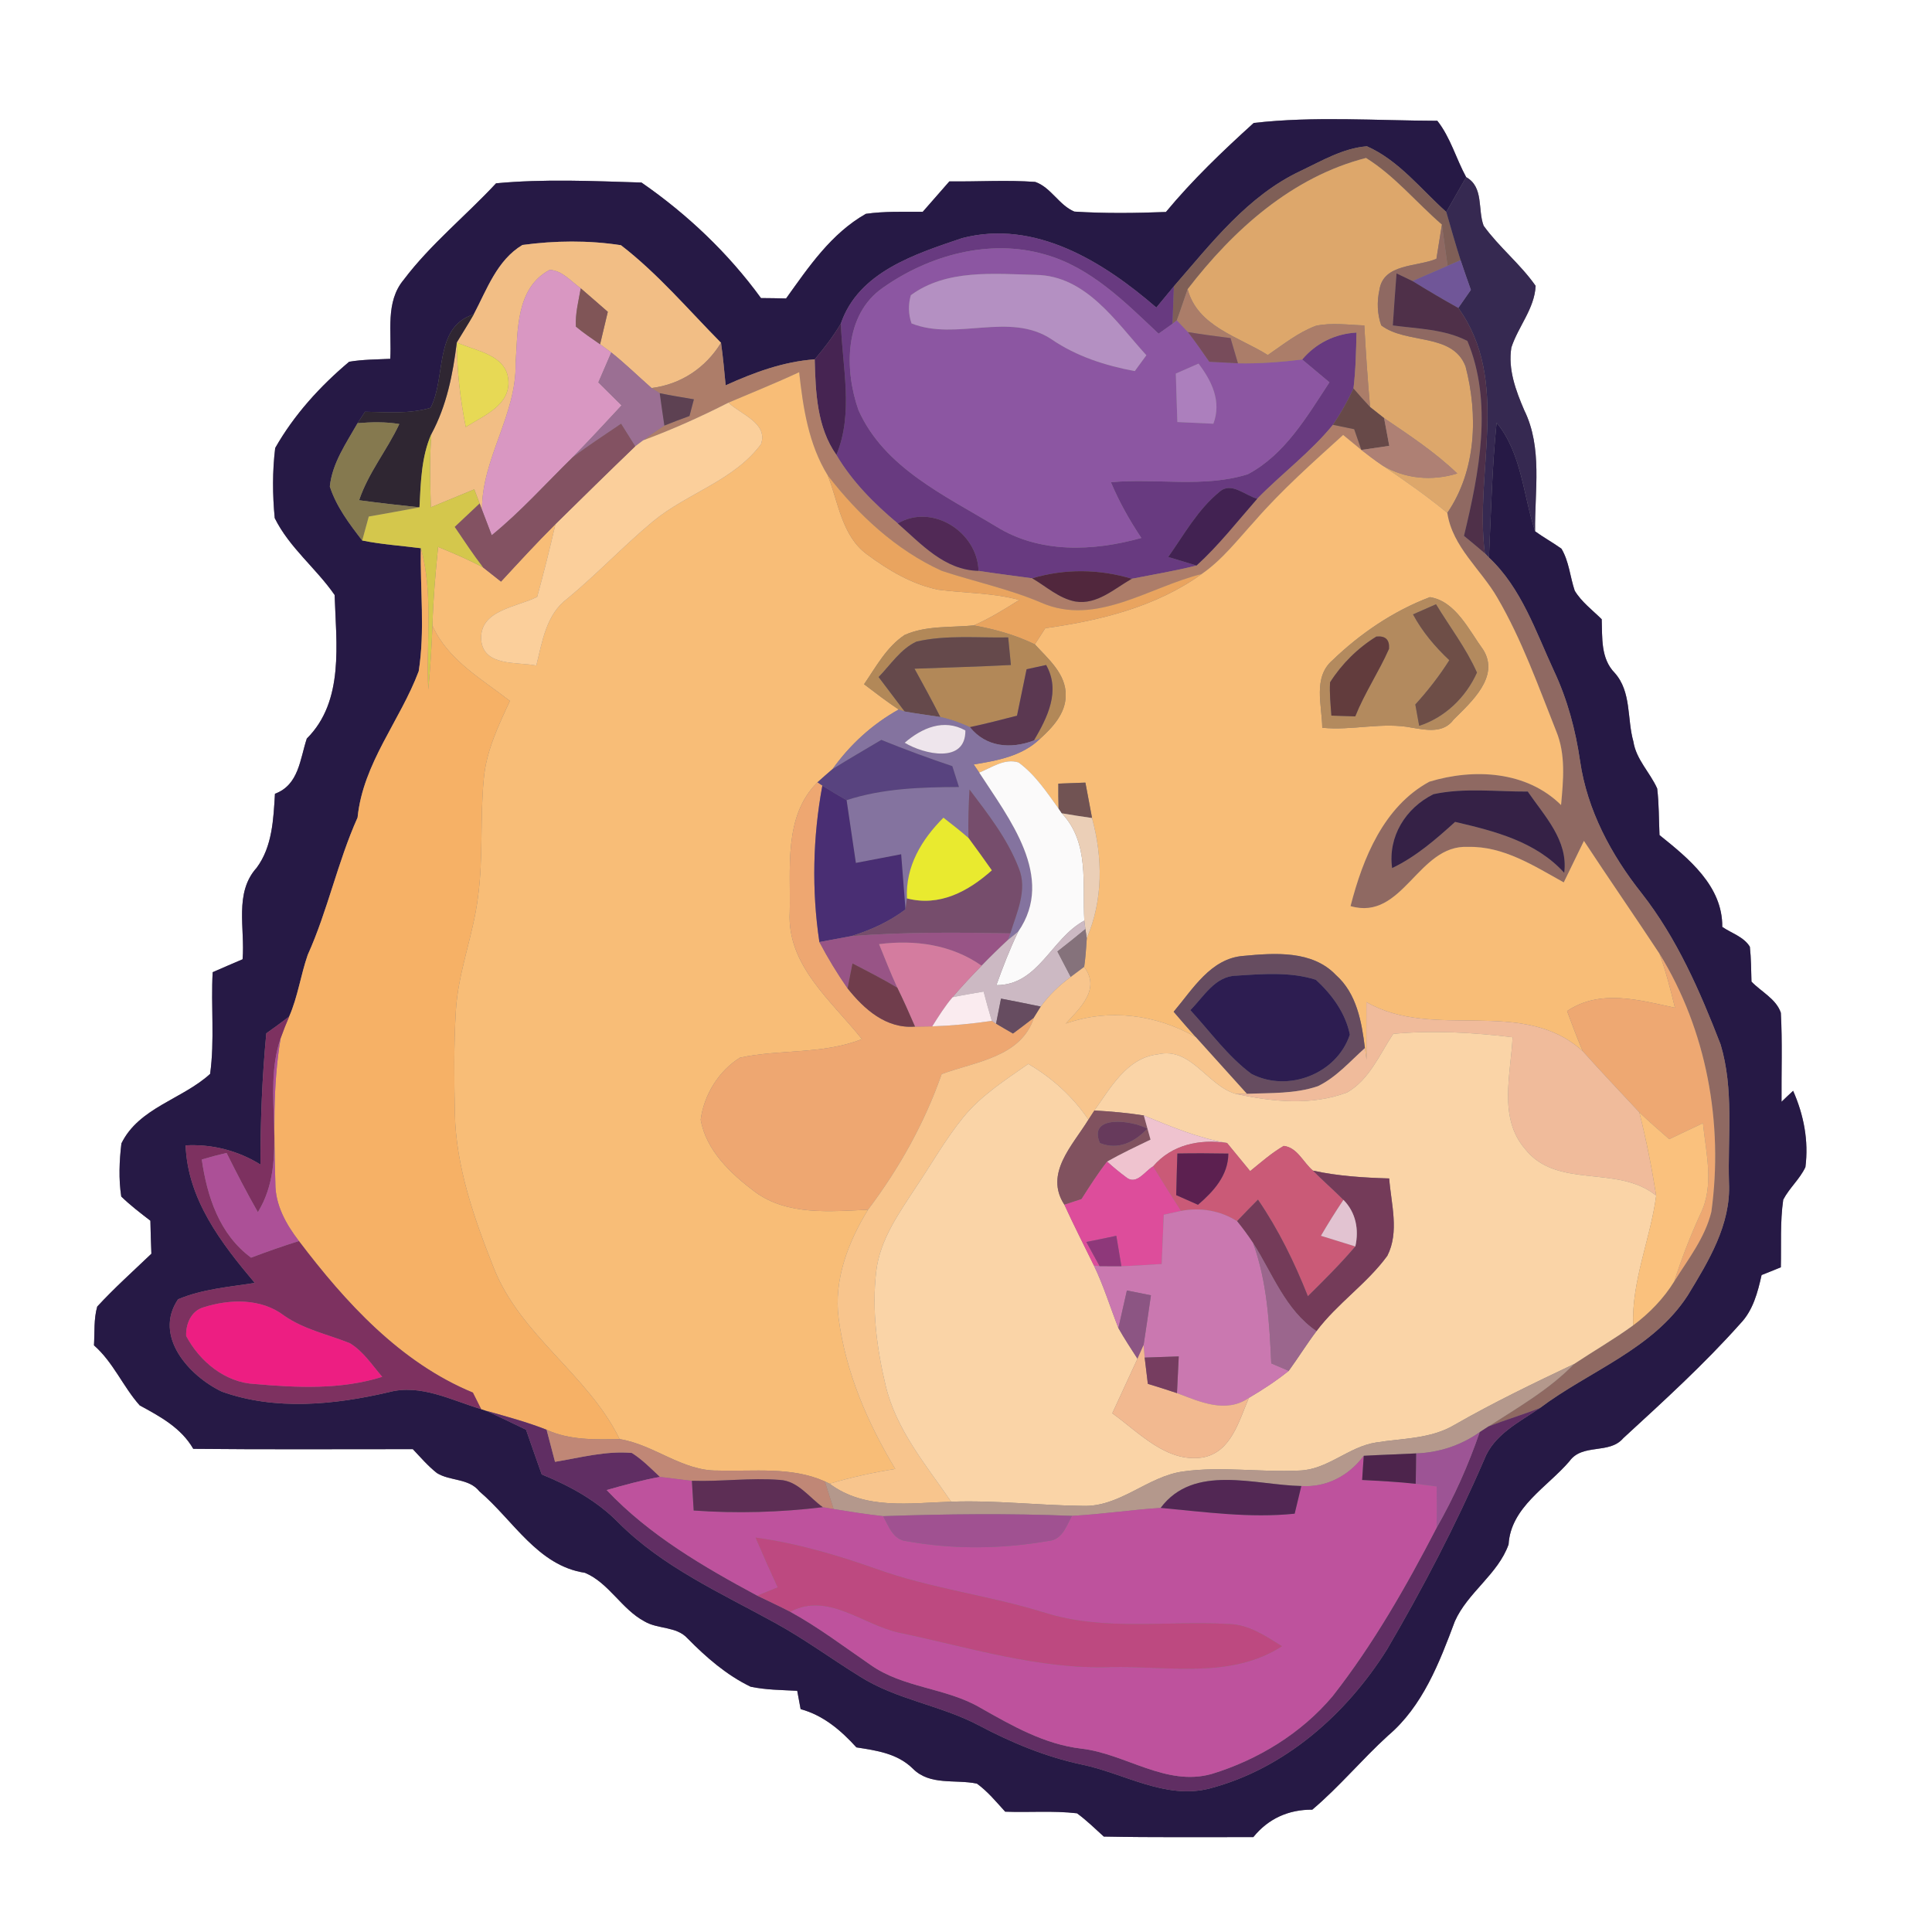 <?xml version="1.0" encoding="UTF-8" ?>
<!DOCTYPE svg PUBLIC "-//W3C//DTD SVG 1.1//EN" "http://www.w3.org/Graphics/SVG/1.1/DTD/svg11.dtd">
<svg width="250pt" height="250pt" viewBox="0 0 250 250" version="1.1" xmlns="http://www.w3.org/2000/svg">
<rect x="0" y="0" width="250" height="250" fill="#808080" stroke="none"/>
<g id="#ffffffff">
<path fill="#ffffff" opacity="1.00" d=" M 0.00 0.00 L 250.00 0.00 L 250.00 250.00 L 0.00 250.00 L 0.00 0.00 M 150.87 27.43 C 146.92 27.58 142.97 27.63 139.02 27.38 C 137.02 26.54 136.00 24.25 133.96 23.54 C 130.26 23.27 126.55 23.52 122.85 23.47 C 121.70 24.78 120.55 26.10 119.40 27.41 C 116.95 27.42 114.47 27.32 112.04 27.67 C 107.55 30.22 104.65 34.53 101.72 38.62 C 100.64 38.59 99.55 38.58 98.47 38.57 C 94.24 32.75 88.92 27.71 83.01 23.62 C 76.75 23.43 70.42 23.13 64.19 23.72 C 60.27 27.94 55.72 31.59 52.24 36.20 C 49.83 39.08 50.71 42.98 50.50 46.43 C 48.73 46.52 46.93 46.51 45.18 46.81 C 41.42 49.97 38.04 53.69 35.61 57.97 C 35.24 60.97 35.26 64.03 35.55 67.04 C 37.44 70.87 40.91 73.53 43.30 76.99 C 43.50 83.25 44.57 90.73 39.70 95.57 C 38.81 98.26 38.67 101.57 35.58 102.71 C 35.38 105.99 35.25 109.54 33.21 112.29 C 30.27 115.55 31.73 120.15 31.39 124.13 C 30.09 124.67 28.81 125.25 27.52 125.80 C 27.28 130.18 27.79 134.61 27.19 138.96 C 23.61 142.24 17.97 143.33 15.71 147.96 C 15.44 150.23 15.34 152.56 15.69 154.83 C 16.86 155.97 18.16 156.96 19.46 157.96 C 19.49 159.38 19.53 160.81 19.59 162.23 C 17.23 164.49 14.79 166.67 12.58 169.07 C 12.12 170.70 12.26 172.42 12.16 174.09 C 14.66 176.27 15.92 179.44 18.08 181.86 C 20.73 183.30 23.44 184.76 25.01 187.48 C 34.48 187.58 43.95 187.51 53.42 187.52 C 54.42 188.58 55.38 189.70 56.53 190.61 C 58.25 191.68 60.68 191.26 62.04 192.99 C 66.41 196.70 69.57 202.60 75.69 203.52 C 78.79 204.82 80.43 208.23 83.40 209.81 C 85.13 210.84 87.53 210.42 88.97 212.01 C 91.38 214.46 94.01 216.75 97.13 218.26 C 99.11 218.68 101.14 218.68 103.16 218.79 C 103.30 219.58 103.45 220.37 103.60 221.16 C 106.54 221.96 108.81 223.90 110.82 226.11 C 113.44 226.52 116.11 226.89 118.11 228.85 C 120.33 231.10 123.61 230.21 126.41 230.80 C 127.81 231.81 128.91 233.16 130.07 234.43 C 133.16 234.55 136.28 234.28 139.36 234.64 C 140.60 235.54 141.69 236.62 142.83 237.65 C 149.28 237.78 155.73 237.71 162.18 237.72 C 164.12 235.32 166.75 234.15 169.81 234.17 C 173.30 231.22 176.23 227.67 179.61 224.59 C 184.09 220.80 186.26 215.14 188.26 209.79 C 189.92 206.06 193.84 203.71 195.21 199.85 C 195.50 195.02 200.21 192.44 203.08 189.09 C 204.77 186.72 208.24 188.24 210.05 186.10 C 215.25 181.32 220.50 176.55 225.20 171.27 C 226.84 169.57 227.45 167.23 227.95 164.99 C 228.78 164.65 229.61 164.32 230.44 163.99 C 230.51 161.08 230.33 158.13 230.75 155.24 C 231.54 153.72 232.90 152.57 233.62 151.02 C 234.06 147.62 233.40 144.25 232.03 141.15 C 231.52 141.62 231.02 142.09 230.53 142.57 C 230.50 138.73 230.65 134.88 230.44 131.05 C 229.83 129.25 227.90 128.34 226.64 127.02 C 226.59 125.51 226.60 124.00 226.43 122.51 C 225.65 121.22 224.05 120.76 222.86 119.94 C 222.92 114.65 218.50 111.08 214.74 108.06 C 214.65 106.05 214.68 104.03 214.44 102.03 C 213.51 99.95 211.71 98.27 211.36 95.96 C 210.52 93.00 211.13 89.53 208.95 87.08 C 207.11 85.20 207.35 82.54 207.26 80.13 C 206.06 78.94 204.65 77.90 203.77 76.44 C 203.16 74.64 203.04 72.65 202.05 71.00 C 200.94 70.20 199.74 69.55 198.64 68.75 C 198.57 63.53 199.63 57.95 197.24 53.09 C 196.14 50.53 195.12 47.80 195.57 44.97 C 196.46 42.24 198.57 39.94 198.71 36.99 C 196.74 34.17 193.99 32.00 191.98 29.21 C 191.19 27.10 192.03 24.21 189.72 22.92 C 188.41 20.52 187.70 17.80 185.99 15.63 C 178.09 15.61 170.04 15.01 162.23 15.91 C 158.23 19.53 154.31 23.28 150.87 27.43 Z" />
</g>
<g id="#261945ff">
<path fill="#261945" opacity="1.00" d=" M 150.87 27.43 C 154.31 23.28 158.23 19.53 162.23 15.91 C 170.04 15.01 178.09 15.61 185.99 15.63 C 187.70 17.80 188.41 20.52 189.72 22.92 C 188.86 24.42 188.01 25.93 187.15 27.43 C 183.85 24.48 181.01 20.76 176.88 18.93 C 173.80 19.17 171.07 20.80 168.34 22.10 C 161.47 25.31 156.76 31.47 151.90 37.05 C 151.14 37.96 150.38 38.88 149.63 39.80 C 142.79 33.88 133.95 28.36 124.51 30.81 C 118.46 32.86 111.10 35.17 108.81 41.86 C 107.83 43.51 106.67 45.04 105.42 46.50 C 101.37 46.79 97.56 48.20 93.90 49.86 C 93.72 48.02 93.56 46.19 93.30 44.36 C 89.07 40.08 85.13 35.41 80.35 31.73 C 76.16 31.08 71.80 31.13 67.60 31.70 C 64.31 33.67 63.01 37.45 61.31 40.67 C 56.10 42.32 57.76 48.79 55.72 52.77 C 52.97 53.59 50.06 53.32 47.23 53.28 C 46.99 53.65 46.51 54.39 46.27 54.76 C 44.81 57.34 42.99 59.92 42.68 62.95 C 43.52 65.56 45.21 67.79 46.87 69.94 C 49.38 70.45 51.93 70.61 54.46 70.94 C 54.35 76.24 55.01 81.60 54.18 86.86 C 51.77 93.28 46.98 98.74 46.27 105.79 C 43.68 111.56 42.42 117.79 39.82 123.56 C 38.91 126.18 38.54 128.98 37.42 131.54 C 36.45 132.29 35.46 133.00 34.46 133.71 C 33.92 139.35 33.70 145.02 33.70 150.69 C 30.78 148.88 27.44 148.03 24.02 148.21 C 24.28 155.21 28.65 160.89 32.97 166.01 C 29.64 166.54 26.18 166.80 23.04 168.13 C 19.81 172.90 24.48 178.07 28.72 180.08 C 35.64 182.55 43.27 181.79 50.30 180.15 C 54.42 179.04 58.40 181.19 62.26 182.34 L 62.90 182.55 C 64.64 183.34 66.35 184.18 68.07 185.00 C 68.74 186.93 69.41 188.86 70.10 190.79 C 73.74 192.27 77.24 194.19 80.02 197.02 C 85.75 202.77 93.25 206.12 100.26 209.98 C 104.07 212.06 107.57 214.65 111.26 216.93 C 115.99 219.94 121.71 220.65 126.64 223.25 C 130.86 225.49 135.29 227.33 139.98 228.33 C 145.46 229.45 150.80 232.92 156.56 231.42 C 166.25 228.87 174.22 221.81 179.47 213.45 C 184.12 205.51 188.39 197.34 192.04 188.90 C 193.29 185.63 196.56 184.04 199.27 182.19 C 205.67 177.38 213.87 174.61 218.39 167.63 C 221.08 163.21 223.99 158.46 223.73 153.07 C 223.55 147.11 224.39 140.94 222.64 135.14 C 219.98 128.28 217.00 121.42 212.43 115.59 C 208.48 110.62 205.38 104.82 204.46 98.48 C 203.88 94.46 202.82 90.51 201.09 86.83 C 198.72 81.72 196.88 76.10 192.67 72.15 C 192.94 66.33 193.07 60.49 193.66 54.69 C 196.93 58.70 197.08 64.02 198.64 68.75 C 199.74 69.55 200.94 70.20 202.05 71.00 C 203.04 72.65 203.16 74.64 203.77 76.44 C 204.65 77.90 206.06 78.94 207.26 80.13 C 207.35 82.54 207.11 85.20 208.95 87.08 C 211.13 89.53 210.52 93.00 211.36 95.96 C 211.71 98.27 213.51 99.95 214.44 102.03 C 214.68 104.03 214.65 106.05 214.74 108.06 C 218.50 111.08 222.92 114.65 222.86 119.94 C 224.05 120.76 225.65 121.22 226.43 122.51 C 226.60 124.00 226.59 125.51 226.64 127.02 C 227.90 128.34 229.83 129.25 230.44 131.05 C 230.65 134.88 230.50 138.73 230.53 142.57 C 231.02 142.09 231.52 141.62 232.03 141.15 C 233.40 144.25 234.06 147.62 233.62 151.02 C 232.90 152.57 231.54 153.72 230.75 155.24 C 230.33 158.13 230.51 161.08 230.44 163.99 C 229.61 164.32 228.78 164.65 227.95 164.99 C 227.45 167.23 226.84 169.57 225.20 171.27 C 220.50 176.55 215.25 181.32 210.05 186.10 C 208.24 188.24 204.77 186.72 203.08 189.09 C 200.21 192.44 195.50 195.02 195.21 199.85 C 193.84 203.71 189.92 206.06 188.26 209.79 C 186.26 215.14 184.09 220.80 179.61 224.59 C 176.23 227.67 173.30 231.22 169.81 234.17 C 166.75 234.15 164.12 235.32 162.18 237.72 C 155.73 237.71 149.28 237.78 142.83 237.65 C 141.69 236.62 140.60 235.54 139.36 234.64 C 136.28 234.28 133.16 234.55 130.07 234.43 C 128.91 233.16 127.81 231.81 126.41 230.80 C 123.61 230.21 120.33 231.10 118.11 228.85 C 116.11 226.89 113.44 226.52 110.82 226.11 C 108.81 223.90 106.54 221.96 103.60 221.16 C 103.45 220.37 103.30 219.58 103.16 218.79 C 101.14 218.68 99.11 218.68 97.13 218.26 C 94.01 216.75 91.38 214.46 88.97 212.01 C 87.53 210.42 85.13 210.84 83.40 209.81 C 80.43 208.23 78.79 204.82 75.69 203.52 C 69.57 202.60 66.41 196.70 62.04 192.99 C 60.68 191.26 58.25 191.68 56.53 190.61 C 55.38 189.70 54.42 188.58 53.42 187.52 C 43.95 187.51 34.48 187.58 25.01 187.48 C 23.44 184.76 20.73 183.30 18.08 181.86 C 15.92 179.44 14.66 176.27 12.16 174.09 C 12.26 172.42 12.12 170.70 12.58 169.07 C 14.79 166.67 17.23 164.49 19.59 162.23 C 19.53 160.81 19.49 159.38 19.46 157.96 C 18.16 156.96 16.86 155.97 15.69 154.83 C 15.34 152.56 15.44 150.23 15.71 147.96 C 17.97 143.33 23.61 142.24 27.19 138.96 C 27.79 134.61 27.28 130.18 27.52 125.80 C 28.81 125.25 30.09 124.67 31.39 124.13 C 31.73 120.15 30.27 115.55 33.21 112.29 C 35.25 109.54 35.38 105.99 35.58 102.71 C 38.67 101.57 38.81 98.26 39.70 95.57 C 44.57 90.73 43.50 83.25 43.30 76.99 C 40.91 73.53 37.44 70.87 35.55 67.04 C 35.26 64.03 35.24 60.97 35.61 57.97 C 38.04 53.69 41.42 49.97 45.18 46.81 C 46.93 46.51 48.73 46.52 50.50 46.43 C 50.71 42.98 49.83 39.08 52.24 36.20 C 55.72 31.59 60.27 27.94 64.19 23.72 C 70.42 23.13 76.75 23.43 83.01 23.62 C 88.92 27.71 94.24 32.75 98.47 38.57 C 99.55 38.58 100.64 38.59 101.72 38.62 C 104.65 34.53 107.55 30.22 112.04 27.67 C 114.47 27.32 116.95 27.42 119.40 27.41 C 120.55 26.10 121.70 24.78 122.85 23.47 C 126.55 23.52 130.26 23.27 133.96 23.54 C 136.00 24.25 137.02 26.54 139.02 27.38 C 142.97 27.63 146.92 27.58 150.87 27.43 Z" />
</g>
<g id="#7f5f57ff">
<path fill="#7f5f57" opacity="1.00" d=" M 168.34 22.10 C 171.07 20.80 173.80 19.17 176.88 18.93 C 181.01 20.76 183.85 24.48 187.15 27.43 C 187.75 29.51 188.34 31.60 189.00 33.67 C 188.58 33.85 187.73 34.22 187.31 34.40 C 187.06 32.62 186.82 30.84 186.58 29.07 C 183.28 26.22 180.47 22.75 176.76 20.44 C 167.18 22.90 159.58 29.75 153.68 37.42 C 153.20 38.76 152.78 40.12 152.28 41.45 L 151.72 41.90 C 151.78 40.28 151.84 38.67 151.90 37.05 C 156.76 31.47 161.47 25.31 168.34 22.10 Z" />
</g>
<g id="#dda76bff">
<path fill="#dda76b" opacity="1.00" d=" M 153.68 37.42 C 159.58 29.75 167.18 22.90 176.76 20.44 C 180.47 22.75 183.28 26.22 186.58 29.07 C 186.34 30.54 186.11 32.02 185.87 33.49 C 183.38 34.55 179.01 34.08 178.50 37.50 C 178.16 39.01 178.21 40.63 178.73 42.10 C 181.96 44.58 187.95 43.01 189.64 47.41 C 191.28 53.68 191.04 60.87 187.28 66.37 C 184.60 64.15 181.74 62.17 178.87 60.22 C 181.83 61.98 185.30 62.28 188.57 61.27 C 185.70 58.51 182.38 56.33 179.10 54.10 C 178.65 53.75 177.74 53.03 177.29 52.67 C 176.97 49.16 176.74 45.63 176.54 42.11 C 174.45 42.04 172.33 41.72 170.27 42.16 C 167.97 43.02 166.05 44.58 164.05 45.94 C 160.29 43.57 154.96 42.26 153.68 37.42 Z" />
</g>
<g id="#362951ff">
<path fill="#362951" opacity="1.00" d=" M 189.72 22.92 C 192.03 24.21 191.19 27.10 191.98 29.21 C 193.99 32.00 196.74 34.17 198.71 36.99 C 198.57 39.94 196.46 42.24 195.57 44.97 C 195.12 47.80 196.14 50.53 197.24 53.09 C 199.63 57.95 198.57 63.53 198.64 68.75 C 197.08 64.02 196.93 58.70 193.66 54.69 C 193.07 60.49 192.94 66.33 192.67 72.15 L 192.14 71.60 C 190.76 61.06 195.50 49.27 188.70 39.85 C 189.11 39.26 189.92 38.09 190.33 37.51 C 189.88 36.23 189.42 34.95 189.00 33.67 C 188.34 31.60 187.75 29.51 187.15 27.43 C 188.01 25.93 188.86 24.42 189.72 22.92 Z" />
</g>
<g id="#8f6962ff">
<path fill="#8f6962" opacity="1.00" d=" M 186.58 29.07 C 186.82 30.84 187.06 32.62 187.31 34.40 C 185.80 35.06 184.29 35.71 182.78 36.37 C 182.26 36.12 181.23 35.62 180.71 35.38 C 180.54 37.62 180.38 39.86 180.23 42.11 C 183.47 42.55 186.91 42.58 189.88 44.12 C 193.21 52.09 191.40 61.20 189.44 69.34 C 190.34 70.08 191.25 70.83 192.14 71.60 L 192.67 72.15 C 196.88 76.10 198.72 81.72 201.09 86.83 C 202.82 90.51 203.88 94.46 204.46 98.48 C 205.38 104.82 208.48 110.62 212.43 115.59 C 217.00 121.42 219.98 128.28 222.64 135.14 C 224.39 140.94 223.55 147.11 223.73 153.07 C 223.99 158.46 221.08 163.21 218.39 167.63 C 213.87 174.61 205.67 177.38 199.27 182.19 C 197.08 183.06 194.81 183.73 192.61 184.58 C 196.45 182.10 200.46 179.81 203.67 176.51 C 206.21 174.82 208.86 173.30 211.33 171.50 C 213.42 169.94 215.27 168.04 216.64 165.82 C 218.44 162.94 220.64 160.16 221.45 156.80 C 223.03 145.34 220.83 133.27 214.73 123.40 C 211.51 118.51 208.17 113.70 204.96 108.81 C 204.10 110.60 203.22 112.39 202.35 114.18 C 198.50 112.05 194.55 109.47 189.97 109.59 C 183.48 109.24 181.57 119.23 174.76 117.25 C 176.35 111.06 179.05 104.36 184.96 101.15 C 190.69 99.41 197.52 99.74 202.00 104.17 C 202.29 100.97 202.63 97.63 201.36 94.58 C 199.04 88.75 196.93 82.78 193.76 77.35 C 191.63 73.66 187.95 70.79 187.28 66.37 C 191.04 60.87 191.28 53.68 189.64 47.41 C 187.95 43.01 181.96 44.58 178.73 42.10 C 178.21 40.63 178.16 39.01 178.50 37.50 C 179.01 34.08 183.38 34.55 185.87 33.49 C 186.11 32.02 186.34 30.54 186.58 29.07 M 185.49 102.77 C 181.89 104.56 179.58 108.25 180.14 112.33 C 183.21 110.86 185.79 108.62 188.29 106.35 C 193.42 107.55 198.73 108.88 202.41 112.94 C 202.94 108.75 199.87 105.61 197.69 102.43 C 193.63 102.45 189.49 101.91 185.49 102.77 Z" />
</g>
<g id="#683a80ff">
<path fill="#683a80" opacity="1.00" d=" M 124.51 30.81 C 133.95 28.36 142.79 33.88 149.63 39.80 C 150.38 38.88 151.14 37.96 151.90 37.05 C 151.84 38.67 151.78 40.28 151.72 41.90 C 151.27 42.22 150.37 42.86 149.92 43.18 C 145.57 39.08 141.14 34.59 135.22 32.93 C 128.03 30.84 120.18 33.03 114.21 37.26 C 109.23 40.74 109.26 47.85 111.08 53.05 C 114.39 60.52 122.28 64.12 128.89 68.12 C 134.54 71.65 141.50 71.34 147.69 69.61 C 146.16 67.33 144.82 64.93 143.75 62.40 C 149.63 61.85 155.74 63.16 161.46 61.37 C 166.28 58.82 169.13 53.88 172.03 49.47 C 170.85 48.48 169.67 47.50 168.50 46.52 C 170.29 44.40 172.76 43.19 175.53 43.03 C 175.48 45.45 175.43 47.87 175.14 50.27 C 174.38 51.91 173.49 53.48 172.48 54.97 C 169.58 58.52 165.88 61.27 162.69 64.53 C 161.11 64.13 159.31 62.26 157.78 63.66 C 154.99 65.94 153.22 69.17 151.17 72.07 C 152.39 72.44 153.61 72.81 154.83 73.18 C 152.06 73.88 149.25 74.34 146.46 74.89 C 142.22 73.62 137.80 73.57 133.56 74.83 C 131.24 74.51 128.92 74.23 126.62 73.87 C 126.49 68.85 120.65 65.10 116.17 67.73 C 113.12 65.18 110.27 62.32 108.23 58.87 C 110.48 53.42 108.99 47.51 108.81 41.86 C 111.10 35.17 118.46 32.86 124.51 30.81 Z" />
</g>
<g id="#f2be85ff">
<path fill="#f2be85" opacity="1.00" d=" M 61.31 40.67 C 63.01 37.45 64.31 33.67 67.60 31.70 C 71.80 31.13 76.16 31.08 80.35 31.73 C 85.13 35.41 89.07 40.08 93.30 44.36 C 91.30 47.61 88.11 49.74 84.31 50.21 C 82.57 48.68 80.91 47.05 79.10 45.61 C 78.73 45.35 78.01 44.82 77.65 44.55 C 77.98 43.15 78.32 41.75 78.65 40.35 C 77.49 39.34 76.33 38.32 75.15 37.31 C 73.90 36.42 72.76 35.00 71.13 34.92 C 66.74 37.25 67.01 42.79 66.72 47.04 C 66.84 53.69 62.35 59.31 62.37 65.96 L 62.06 65.14 C 61.89 64.68 61.54 63.77 61.37 63.32 C 59.50 64.10 57.62 64.87 55.75 65.64 C 55.66 62.48 55.57 59.32 55.82 56.16 C 57.81 52.48 58.60 48.42 59.11 44.31 C 59.12 47.99 59.56 51.65 60.27 55.26 C 62.56 53.79 66.11 52.44 65.77 49.11 C 65.47 45.86 61.53 45.42 59.11 44.31 C 59.84 43.09 60.61 41.90 61.31 40.67 Z" />
</g>
<g id="#8c56a2ff">
<path fill="#8c56a2" opacity="1.00" d=" M 114.21 37.26 C 120.18 33.03 128.03 30.84 135.22 32.93 C 141.14 34.59 145.57 39.08 149.92 43.18 C 150.37 42.86 151.27 42.22 151.72 41.90 L 152.28 41.45 C 152.64 41.83 153.36 42.59 153.72 42.97 C 154.68 44.22 155.58 45.51 156.48 46.81 C 157.71 46.88 158.95 46.95 160.19 47.01 C 162.96 47.07 165.74 46.85 168.50 46.52 C 169.67 47.50 170.85 48.48 172.03 49.47 C 169.13 53.88 166.28 58.82 161.46 61.37 C 155.74 63.16 149.63 61.85 143.75 62.40 C 144.82 64.93 146.16 67.33 147.69 69.61 C 141.50 71.34 134.54 71.65 128.89 68.12 C 122.28 64.12 114.39 60.52 111.08 53.05 C 109.26 47.85 109.23 40.74 114.21 37.26 M 117.86 38.20 C 117.51 39.43 117.54 40.64 117.95 41.85 C 123.76 44.17 130.65 40.28 136.09 43.92 C 139.31 46.12 143.04 47.31 146.84 48.02 C 147.22 47.51 147.97 46.48 148.34 45.97 C 144.40 41.65 140.55 35.67 134.05 35.57 C 128.63 35.44 122.48 34.80 117.86 38.20 M 152.15 48.34 C 152.22 50.43 152.27 52.52 152.35 54.61 C 153.90 54.68 155.45 54.76 157.01 54.83 C 158.09 51.96 156.82 49.33 155.09 47.05 C 154.11 47.49 153.13 47.92 152.15 48.34 Z" />
</g>
<g id="#705698ff">
<path fill="#705698" opacity="1.00" d=" M 189.00 33.67 C 189.42 34.95 189.88 36.23 190.33 37.51 C 189.92 38.09 189.11 39.26 188.70 39.85 C 186.70 38.74 184.73 37.57 182.78 36.37 C 184.29 35.71 185.80 35.06 187.31 34.40 C 187.73 34.22 188.58 33.85 189.00 33.67 Z" />
</g>
<g id="#d997c2ff">
<path fill="#d997c2" opacity="1.00" d=" M 66.72 47.04 C 67.01 42.79 66.74 37.25 71.13 34.92 C 72.76 35.00 73.90 36.42 75.15 37.31 C 74.86 38.95 74.43 40.59 74.52 42.26 C 75.51 43.09 76.59 43.81 77.65 44.55 C 78.01 44.82 78.73 45.35 79.10 45.61 C 78.54 46.90 77.99 48.19 77.43 49.48 C 78.43 50.47 79.43 51.47 80.43 52.46 C 78.32 54.72 76.24 57.00 74.07 59.20 C 70.62 62.58 67.39 66.20 63.63 69.26 C 63.31 68.44 62.69 66.79 62.37 65.96 C 62.35 59.31 66.84 53.69 66.72 47.04 Z" />
</g>
<g id="#4f3049ff">
<path fill="#4f3049" opacity="1.00" d=" M 180.71 35.38 C 181.23 35.62 182.26 36.12 182.78 36.37 C 184.73 37.57 186.70 38.74 188.70 39.85 C 195.50 49.27 190.76 61.06 192.14 71.60 C 191.25 70.83 190.34 70.08 189.44 69.34 C 191.40 61.20 193.21 52.09 189.88 44.12 C 186.91 42.58 183.47 42.55 180.23 42.11 C 180.38 39.86 180.54 37.62 180.71 35.38 Z" />
</g>
<g id="#b490c2ff">
<path fill="#b490c2" opacity="1.00" d=" M 117.86 38.20 C 122.48 34.80 128.63 35.44 134.05 35.57 C 140.55 35.67 144.40 41.65 148.34 45.97 C 147.97 46.48 147.22 47.51 146.84 48.02 C 143.04 47.31 139.31 46.12 136.09 43.92 C 130.65 40.28 123.76 44.17 117.95 41.85 C 117.54 40.64 117.51 39.43 117.86 38.20 Z" />
</g>
<g id="#ab7d69ff">
<path fill="#ab7d69" opacity="1.00" d=" M 152.28 41.45 C 152.78 40.12 153.20 38.76 153.68 37.42 C 154.96 42.26 160.29 43.57 164.05 45.94 C 166.05 44.58 167.97 43.02 170.27 42.16 C 172.33 41.72 174.45 42.04 176.54 42.11 C 176.74 45.63 176.97 49.16 177.29 52.67 C 176.55 51.89 175.84 51.08 175.14 50.27 C 175.43 47.87 175.48 45.45 175.53 43.03 C 172.76 43.19 170.29 44.40 168.50 46.52 C 165.74 46.85 162.96 47.07 160.19 47.01 C 159.86 45.92 159.54 44.83 159.23 43.75 C 157.39 43.51 155.55 43.28 153.72 42.97 C 153.36 42.59 152.64 41.83 152.28 41.45 Z" />
</g>
<g id="#805557ff">
<path fill="#805557" opacity="1.00" d=" M 75.15 37.31 C 76.33 38.32 77.49 39.34 78.65 40.35 C 78.32 41.75 77.98 43.15 77.65 44.55 C 76.59 43.81 75.51 43.09 74.52 42.26 C 74.43 40.59 74.86 38.95 75.15 37.31 Z" />
</g>
<g id="#2f2632ff">
<path fill="#2f2632" opacity="1.00" d=" M 55.72 52.77 C 57.76 48.79 56.10 42.32 61.31 40.67 C 60.61 41.90 59.84 43.09 59.11 44.31 C 58.60 48.42 57.81 52.48 55.82 56.16 C 54.51 59.15 54.45 62.45 54.28 65.65 C 51.67 65.38 49.07 65.08 46.47 64.73 C 47.66 61.17 50.09 58.24 51.67 54.87 C 49.88 54.57 48.07 54.61 46.27 54.76 C 46.51 54.39 46.99 53.65 47.23 53.28 C 50.06 53.32 52.97 53.59 55.72 52.77 Z" />
</g>
<g id="#462452ff">
<path fill="#462452" opacity="1.00" d=" M 105.42 46.50 C 106.67 45.04 107.83 43.51 108.81 41.86 C 108.99 47.51 110.48 53.42 108.23 58.87 C 105.69 55.26 105.54 50.75 105.42 46.50 Z" />
</g>
<g id="#784c5bff">
<path fill="#784c5b" opacity="1.00" d=" M 153.72 42.97 C 155.55 43.28 157.39 43.51 159.23 43.75 C 159.54 44.83 159.86 45.92 160.19 47.01 C 158.95 46.95 157.71 46.88 156.48 46.81 C 155.58 45.51 154.68 44.22 153.72 42.97 Z" />
</g>
<g id="#e7d955ff">
<path fill="#e7d955" opacity="1.00" d=" M 59.11 44.31 C 61.53 45.42 65.47 45.86 65.77 49.11 C 66.11 52.44 62.56 53.79 60.27 55.26 C 59.56 51.65 59.12 47.99 59.11 44.31 Z" />
</g>
<g id="#ad7d69ff">
<path fill="#ad7d69" opacity="1.00" d=" M 84.31 50.21 C 88.11 49.74 91.30 47.61 93.30 44.36 C 93.56 46.19 93.72 48.02 93.90 49.86 C 97.56 48.20 101.37 46.79 105.42 46.50 C 105.54 50.75 105.69 55.26 108.23 58.87 C 110.27 62.32 113.12 65.18 116.17 67.73 C 119.22 70.40 122.22 73.78 126.62 73.87 C 128.92 74.23 131.24 74.51 133.56 74.83 C 135.38 75.89 137.03 77.44 139.16 77.84 C 141.97 78.29 144.19 76.17 146.46 74.89 C 149.25 74.34 152.06 73.88 154.83 73.18 C 157.72 70.55 160.12 67.46 162.69 64.53 C 165.88 61.27 169.58 58.52 172.48 54.97 C 173.39 55.16 174.31 55.35 175.23 55.54 C 175.46 56.21 175.93 57.55 176.16 58.22 C 175.37 57.58 174.58 56.93 173.80 56.28 C 169.87 59.85 165.88 63.38 162.39 67.39 C 160.20 69.78 158.19 72.42 155.49 74.28 C 148.73 75.94 141.85 81.09 134.75 77.99 C 130.59 76.21 126.15 75.28 121.87 73.87 C 115.95 71.18 111.04 66.61 107.10 61.50 C 104.62 57.47 103.92 52.77 103.41 48.16 C 100.40 49.57 97.32 50.80 94.27 52.10 C 90.67 53.93 87.00 55.58 83.22 56.98 C 84.12 56.32 85.03 55.67 85.97 55.07 C 87.05 54.64 88.13 54.22 89.22 53.83 C 89.41 53.11 89.60 52.39 89.79 51.67 C 88.32 51.42 86.84 51.19 85.37 50.88 C 85.11 50.72 84.58 50.38 84.31 50.21 Z" />
</g>
<g id="#9b6f93ff">
<path fill="#9b6f93" opacity="1.00" d=" M 79.10 45.61 C 80.91 47.05 82.57 48.68 84.31 50.21 C 84.58 50.38 85.11 50.72 85.37 50.88 C 85.56 52.28 85.76 53.68 85.97 55.07 C 85.03 55.67 84.12 56.32 83.22 56.98 C 82.97 57.18 82.46 57.56 82.20 57.75 C 81.59 56.78 80.98 55.80 80.37 54.83 C 78.26 56.26 76.11 57.66 74.07 59.20 C 76.24 57.00 78.32 54.72 80.43 52.46 C 79.43 51.47 78.43 50.47 77.43 49.48 C 77.99 48.19 78.54 46.90 79.10 45.61 Z" />
</g>
<g id="#ac7fbdff">
<path fill="#ac7fbd" opacity="1.00" d=" M 152.15 48.34 C 153.13 47.92 154.11 47.49 155.09 47.05 C 156.82 49.33 158.09 51.96 157.01 54.83 C 155.45 54.76 153.90 54.68 152.35 54.61 C 152.27 52.52 152.22 50.43 152.15 48.34 Z" />
</g>
<g id="#f8bd77ff">
<path fill="#f8bd77" opacity="1.00" d=" M 94.27 52.10 C 97.32 50.80 100.40 49.57 103.41 48.16 C 103.92 52.77 104.62 57.47 107.10 61.50 C 108.50 65.01 108.92 69.33 112.18 71.73 C 114.94 73.78 118.01 75.62 121.42 76.31 C 124.91 76.76 128.47 76.71 131.89 77.63 C 129.99 78.84 128.07 80.02 126.00 80.93 C 123.02 81.22 119.84 80.92 117.05 82.17 C 114.72 83.72 113.36 86.28 111.81 88.54 C 113.28 89.66 114.75 90.79 116.29 91.81 C 112.88 93.71 109.99 96.35 107.73 99.52 C 107.07 100.08 106.42 100.66 105.77 101.24 C 101.37 105.61 102.33 112.36 102.19 118.01 C 101.81 124.95 107.63 129.54 111.53 134.46 C 106.48 136.47 100.96 135.74 95.76 136.86 C 93.01 138.55 91.08 141.70 90.67 144.89 C 91.36 148.88 94.61 151.92 97.72 154.25 C 101.94 157.32 107.41 156.75 112.32 156.54 C 109.76 160.71 107.87 165.61 108.52 170.58 C 109.42 177.54 112.25 184.11 115.85 190.08 C 112.98 190.54 110.14 191.16 107.35 191.99 L 106.73 191.69 C 102.38 189.75 97.53 190.43 92.91 190.29 C 88.28 190.37 84.64 186.93 80.18 186.22 C 76.08 177.86 67.40 172.86 63.92 164.14 C 61.38 157.71 58.99 151.02 58.86 144.03 C 58.77 139.67 58.72 135.30 58.98 130.94 C 59.24 125.84 61.25 121.06 61.86 116.01 C 62.55 110.94 62.10 105.79 62.61 100.71 C 62.93 97.15 64.50 93.89 65.98 90.70 C 62.31 87.84 57.93 85.40 55.96 80.95 C 56.05 77.55 56.35 74.16 56.69 70.77 C 58.66 71.58 60.62 72.41 62.50 73.42 C 63.28 74.04 64.05 74.65 64.83 75.26 C 67.15 72.75 69.46 70.23 71.88 67.82 C 71.15 70.97 70.37 74.11 69.51 77.23 C 66.89 78.59 62.00 78.90 62.27 82.83 C 62.59 86.28 66.93 85.62 69.40 86.12 C 70.17 83.03 70.67 79.49 73.43 77.45 C 77.25 74.29 80.67 70.66 84.48 67.48 C 88.90 63.82 94.97 62.21 98.47 57.48 C 99.43 54.74 95.84 53.63 94.27 52.10 Z" />
<path fill="#f8bd77" opacity="1.00" d=" M 162.39 67.39 C 165.88 63.38 169.87 59.85 173.80 56.28 C 174.58 56.93 175.37 57.58 176.16 58.22 C 177.04 58.91 177.94 59.59 178.87 60.22 C 181.74 62.17 184.60 64.15 187.28 66.37 C 187.95 70.79 191.63 73.66 193.76 77.35 C 196.93 82.78 199.04 88.75 201.36 94.58 C 202.63 97.63 202.29 100.97 202.00 104.17 C 197.52 99.74 190.69 99.41 184.96 101.15 C 179.05 104.36 176.35 111.06 174.76 117.25 C 181.57 119.23 183.48 109.24 189.97 109.59 C 194.55 109.47 198.50 112.05 202.35 114.18 C 203.22 112.39 204.10 110.60 204.96 108.81 C 208.17 113.70 211.51 118.51 214.73 123.40 C 215.56 125.68 216.17 128.04 216.74 130.40 C 212.13 129.41 207.04 127.95 202.78 130.83 C 203.43 132.57 204.07 134.33 204.82 136.04 C 197.00 128.90 185.54 134.71 176.81 129.67 C 176.81 132.15 176.80 134.64 176.83 137.12 C 176.78 136.75 176.67 136.00 176.62 135.62 C 176.20 132.23 175.56 128.55 172.86 126.16 C 169.81 122.96 164.96 123.31 160.93 123.69 C 156.66 124.00 154.36 127.99 151.87 130.92 C 152.82 132.02 153.76 133.12 154.73 134.20 C 149.61 131.27 143.51 130.47 137.91 132.45 C 139.78 130.41 142.45 127.99 140.29 125.12 C 140.47 123.89 140.55 122.64 140.63 121.40 C 142.76 116.44 142.70 110.99 141.31 105.85 C 141.02 104.32 140.73 102.80 140.45 101.27 C 139.28 101.31 138.11 101.35 136.95 101.40 C 136.94 102.47 136.95 103.54 136.98 104.62 C 135.44 102.49 133.95 100.23 131.80 98.66 C 129.98 98.09 128.32 99.33 126.71 99.97 C 126.47 99.62 126.23 99.27 126.00 98.92 C 129.06 98.42 132.30 97.84 134.61 95.57 C 136.21 94.13 137.90 92.30 137.90 90.00 C 137.97 87.21 135.63 85.26 133.91 83.38 C 134.36 82.69 134.80 81.99 135.26 81.29 C 142.37 80.30 149.56 78.54 155.49 74.28 C 158.19 72.42 160.20 69.78 162.39 67.39 M 172.42 85.44 C 169.86 87.65 171.07 91.27 171.10 94.17 C 174.99 94.57 178.88 93.39 182.75 94.17 C 184.62 94.48 186.81 94.90 188.10 93.11 C 190.37 90.84 194.10 87.57 191.93 84.08 C 190.09 81.56 188.36 77.79 185.03 77.27 C 180.34 79.04 176.03 81.96 172.42 85.44 Z" />
</g>
<g id="#674948ff">
<path fill="#674948" opacity="1.00" d=" M 175.14 50.27 C 175.84 51.08 176.55 51.89 177.29 52.67 C 177.74 53.03 178.65 53.75 179.10 54.10 C 179.32 55.30 179.55 56.49 179.77 57.69 C 178.57 57.87 177.36 58.04 176.16 58.22 C 175.93 57.55 175.46 56.21 175.23 55.54 C 174.31 55.35 173.39 55.16 172.48 54.97 C 173.49 53.48 174.38 51.91 175.14 50.27 Z" />
</g>
<g id="#5d4152ff">
<path fill="#5d4152" opacity="1.00" d=" M 85.37 50.88 C 86.84 51.19 88.32 51.42 89.79 51.67 C 89.60 52.39 89.41 53.11 89.22 53.83 C 88.13 54.22 87.05 54.64 85.97 55.07 C 85.76 53.68 85.56 52.28 85.37 50.88 Z" />
</g>
<g id="#fbcf9bff">
<path fill="#fbcf9b" opacity="1.00" d=" M 83.22 56.98 C 87.00 55.58 90.67 53.93 94.27 52.10 C 95.84 53.63 99.43 54.74 98.47 57.48 C 94.97 62.21 88.90 63.82 84.48 67.48 C 80.67 70.66 77.25 74.29 73.43 77.45 C 70.67 79.49 70.17 83.03 69.40 86.12 C 66.93 85.62 62.59 86.28 62.27 82.83 C 62.00 78.90 66.89 78.59 69.51 77.23 C 70.37 74.11 71.15 70.97 71.88 67.82 C 75.31 64.45 78.73 61.08 82.20 57.75 C 82.46 57.56 82.97 57.18 83.22 56.98 Z" />
</g>
<g id="#85794fff">
<path fill="#85794f" opacity="1.00" d=" M 46.27 54.76 C 48.07 54.61 49.88 54.57 51.67 54.87 C 50.09 58.24 47.66 61.17 46.47 64.73 C 49.07 65.08 51.67 65.38 54.28 65.65 C 52.09 66.06 49.91 66.46 47.72 66.84 C 47.44 67.88 47.16 68.91 46.87 69.94 C 45.21 67.79 43.52 65.56 42.68 62.95 C 42.99 59.92 44.81 57.34 46.27 54.76 Z" />
</g>
<g id="#ae8074ff">
<path fill="#ae8074" opacity="1.00" d=" M 179.10 54.10 C 182.38 56.33 185.70 58.51 188.57 61.27 C 185.30 62.28 181.83 61.98 178.87 60.22 C 177.94 59.59 177.04 58.91 176.16 58.22 C 177.36 58.04 178.57 57.87 179.77 57.69 C 179.55 56.49 179.32 55.30 179.10 54.10 Z" />
</g>
<g id="#835262ff">
<path fill="#835262" opacity="1.00" d=" M 74.07 59.20 C 76.11 57.66 78.26 56.26 80.37 54.83 C 80.98 55.80 81.59 56.78 82.20 57.75 C 78.73 61.08 75.31 64.45 71.88 67.82 C 69.46 70.23 67.15 72.75 64.83 75.26 C 64.05 74.65 63.28 74.04 62.50 73.42 C 61.20 71.73 60.03 69.94 58.83 68.18 C 59.91 67.17 60.98 66.15 62.06 65.14 L 62.37 65.96 C 62.69 66.79 63.31 68.44 63.63 69.26 C 67.39 66.20 70.62 62.58 74.07 59.20 Z" />
</g>
<g id="#d4c74cff">
<path fill="#d4c74c" opacity="1.00" d=" M 54.28 65.65 C 54.45 62.45 54.51 59.15 55.82 56.16 C 55.57 59.32 55.66 62.48 55.75 65.64 C 57.62 64.87 59.50 64.10 61.37 63.32 C 61.54 63.77 61.89 64.68 62.06 65.14 C 60.98 66.15 59.91 67.17 58.83 68.18 C 60.03 69.94 61.20 71.73 62.50 73.42 C 60.62 72.41 58.66 71.58 56.69 70.77 C 56.35 74.16 56.05 77.55 55.96 80.95 C 55.86 83.72 55.67 86.48 55.42 89.24 C 55.11 83.14 56.12 76.90 54.46 70.94 C 51.93 70.61 49.38 70.45 46.87 69.94 C 47.16 68.91 47.44 67.88 47.72 66.84 C 49.91 66.46 52.09 66.06 54.28 65.65 Z" />
</g>
<g id="#e9a45fff">
<path fill="#e9a45f" opacity="1.00" d=" M 107.10 61.50 C 111.04 66.61 115.95 71.18 121.87 73.87 C 126.15 75.28 130.59 76.21 134.75 77.99 C 141.85 81.09 148.73 75.94 155.49 74.28 C 149.56 78.54 142.37 80.30 135.26 81.29 C 134.80 81.99 134.36 82.69 133.91 83.38 C 131.42 82.17 128.73 81.41 126.00 80.93 C 128.07 80.02 129.99 78.84 131.89 77.63 C 128.47 76.71 124.91 76.76 121.42 76.31 C 118.01 75.62 114.94 73.78 112.18 71.73 C 108.92 69.33 108.50 65.01 107.10 61.50 Z" />
</g>
<g id="#422252ff">
<path fill="#422252" opacity="1.00" d=" M 157.78 63.66 C 159.31 62.26 161.11 64.13 162.69 64.53 C 160.12 67.46 157.72 70.55 154.83 73.18 C 153.61 72.81 152.39 72.44 151.17 72.07 C 153.22 69.17 154.99 65.94 157.78 63.66 Z" />
</g>
<g id="#512956ff">
<path fill="#512956" opacity="1.00" d=" M 116.17 67.73 C 120.65 65.10 126.49 68.85 126.62 73.87 C 122.22 73.78 119.22 70.40 116.17 67.73 Z" />
</g>
<g id="#f6b166ff">
<path fill="#f6b166" opacity="1.00" d=" M 54.46 70.94 C 56.12 76.90 55.11 83.14 55.42 89.24 C 55.67 86.48 55.86 83.72 55.96 80.95 C 57.93 85.40 62.31 87.84 65.98 90.70 C 64.50 93.89 62.93 97.15 62.61 100.71 C 62.10 105.79 62.55 110.94 61.86 116.01 C 61.25 121.06 59.24 125.84 58.98 130.94 C 58.72 135.30 58.77 139.67 58.86 144.03 C 58.99 151.02 61.38 157.71 63.92 164.14 C 67.40 172.86 76.08 177.86 80.18 186.22 C 76.99 186.28 73.70 186.37 70.73 185.01 C 68.18 184.00 65.53 183.30 62.90 182.55 L 62.26 182.34 C 61.90 181.62 61.55 180.91 61.19 180.20 C 51.82 176.34 44.69 168.53 38.68 160.59 C 37.01 158.42 35.61 155.91 35.63 153.10 C 35.47 146.86 35.27 140.54 36.31 134.36 C 36.65 133.41 37.02 132.47 37.42 131.54 C 38.54 128.98 38.91 126.18 39.82 123.56 C 42.42 117.79 43.68 111.56 46.27 105.79 C 46.98 98.74 51.77 93.28 54.18 86.86 C 55.01 81.60 54.35 76.24 54.46 70.94 Z" />
</g>
<g id="#51273dff">
<path fill="#51273d" opacity="1.00" d=" M 133.56 74.83 C 137.80 73.57 142.22 73.62 146.46 74.89 C 144.19 76.17 141.97 78.29 139.16 77.84 C 137.03 77.44 135.38 75.89 133.56 74.83 Z" />
</g>
<g id="#b38a5eff">
<path fill="#b38a5e" opacity="1.00" d=" M 172.42 85.44 C 176.03 81.96 180.34 79.04 185.03 77.27 C 188.36 77.79 190.09 81.56 191.93 84.08 C 194.10 87.57 190.37 90.84 188.10 93.11 C 186.81 94.90 184.62 94.48 182.75 94.17 C 178.88 93.39 174.99 94.57 171.10 94.17 C 171.07 91.27 169.86 87.65 172.42 85.44 M 182.84 79.50 C 184.04 81.74 185.69 83.69 187.54 85.43 C 186.25 87.47 184.76 89.38 183.14 91.16 C 183.26 91.85 183.51 93.23 183.64 93.92 C 186.99 92.84 189.69 90.22 191.12 87.03 C 189.72 83.88 187.60 81.13 185.82 78.19 C 184.83 78.63 183.84 79.07 182.84 79.50 M 172.11 88.29 C 172.02 89.73 172.18 91.16 172.28 92.60 C 173.31 92.63 174.34 92.66 175.37 92.70 C 176.58 89.67 178.42 86.94 179.74 83.96 C 179.83 82.78 179.28 82.25 178.10 82.37 C 175.71 83.84 173.62 85.91 172.11 88.29 Z" />
</g>
<g id="#6e4e47ff">
<path fill="#6e4e47" opacity="1.00" d=" M 182.84 79.50 C 183.84 79.07 184.83 78.63 185.82 78.19 C 187.60 81.13 189.72 83.88 191.12 87.03 C 189.69 90.22 186.99 92.84 183.64 93.92 C 183.51 93.23 183.26 91.85 183.14 91.16 C 184.76 89.38 186.25 87.47 187.54 85.43 C 185.69 83.69 184.04 81.74 182.84 79.50 Z" />
</g>
<g id="#b28858ff">
<path fill="#b28858" opacity="1.00" d=" M 117.05 82.17 C 119.84 80.92 123.02 81.22 126.00 80.93 C 128.73 81.41 131.42 82.17 133.91 83.38 C 135.63 85.26 137.97 87.21 137.90 90.00 C 137.90 92.30 136.21 94.13 134.61 95.57 L 133.79 95.82 C 135.54 92.83 137.27 89.43 135.37 86.05 C 134.73 86.19 133.47 86.47 132.84 86.60 C 132.43 88.60 132.01 90.60 131.60 92.61 C 129.57 93.13 127.55 93.66 125.50 94.09 C 124.27 93.53 123.00 93.06 121.68 92.78 C 120.61 90.67 119.48 88.60 118.34 86.53 C 122.49 86.37 126.65 86.27 130.81 86.05 C 130.69 84.86 130.57 83.67 130.46 82.48 C 126.51 82.56 122.47 82.13 118.59 83.02 C 116.53 83.98 115.24 86.02 113.69 87.61 C 114.81 89.09 115.94 90.58 117.06 92.07 L 116.29 91.81 C 114.75 90.79 113.28 89.66 111.81 88.54 C 113.36 86.28 114.72 83.72 117.05 82.17 Z" />
</g>
<g id="#65494bff">
<path fill="#65494b" opacity="1.00" d=" M 118.59 83.02 C 122.47 82.13 126.51 82.56 130.46 82.48 C 130.57 83.67 130.69 84.86 130.81 86.05 C 126.65 86.27 122.49 86.37 118.34 86.53 C 119.48 88.60 120.61 90.67 121.68 92.78 C 120.14 92.54 118.59 92.34 117.06 92.07 C 115.94 90.58 114.81 89.09 113.69 87.61 C 115.24 86.02 116.53 83.98 118.59 83.02 Z" />
</g>
<g id="#623c3dff">
<path fill="#623c3d" opacity="1.00" d=" M 172.11 88.29 C 173.62 85.91 175.71 83.84 178.10 82.37 C 179.28 82.25 179.83 82.78 179.74 83.96 C 178.42 86.94 176.58 89.67 175.37 92.70 C 174.34 92.66 173.31 92.63 172.28 92.60 C 172.18 91.16 172.02 89.73 172.11 88.29 Z" />
</g>
<g id="#5b3851ff">
<path fill="#5b3851" opacity="1.00" d=" M 132.84 86.60 C 133.47 86.47 134.73 86.19 135.37 86.05 C 137.27 89.43 135.54 92.83 133.79 95.82 C 130.81 96.94 127.61 96.71 125.50 94.09 C 127.55 93.66 129.57 93.13 131.60 92.61 C 132.01 90.60 132.43 88.60 132.84 86.60 Z" />
</g>
<g id="#84739fff">
<path fill="#84739f" opacity="1.00" d=" M 116.29 91.81 L 117.06 92.07 C 118.59 92.34 120.14 92.54 121.68 92.78 C 123.00 93.06 124.27 93.53 125.50 94.09 C 127.61 96.71 130.81 96.94 133.79 95.82 L 134.61 95.57 C 132.30 97.84 129.06 98.42 126.00 98.92 C 126.23 99.27 126.47 99.62 126.71 99.97 C 130.52 105.87 136.63 113.49 131.76 120.55 C 131.42 120.82 130.76 121.36 130.42 121.63 L 130.74 120.78 C 131.55 118.10 132.99 115.17 131.84 112.37 C 130.40 108.59 127.87 105.36 125.45 102.16 C 125.34 104.25 125.26 106.34 125.32 108.43 C 124.27 107.51 123.17 106.66 122.08 105.81 C 119.26 108.63 117.15 112.12 117.36 116.25 C 117.32 116.61 117.22 117.32 117.17 117.68 C 116.99 115.29 116.79 112.92 116.61 110.54 C 114.66 110.91 112.70 111.29 110.75 111.66 C 110.35 108.95 109.95 106.25 109.55 103.54 C 114.24 102.01 119.20 101.86 124.09 101.84 C 123.80 100.94 123.52 100.04 123.23 99.14 C 120.13 98.10 117.06 96.97 114.04 95.74 C 111.93 97.00 109.81 98.22 107.73 99.52 C 109.99 96.35 112.88 93.71 116.29 91.81 M 117.07 96.11 C 119.53 97.60 124.96 98.88 124.92 94.52 C 122.12 92.96 119.30 94.19 117.07 96.11 Z" />
</g>
<g id="#eee5ecff">
<path fill="#eee5ec" opacity="1.00" d=" M 117.07 96.11 C 119.30 94.19 122.12 92.96 124.92 94.52 C 124.96 98.88 119.53 97.60 117.07 96.11 Z" />
</g>
<g id="#58437fff">
<path fill="#58437f" opacity="1.00" d=" M 114.04 95.74 C 117.06 96.97 120.13 98.10 123.23 99.14 C 123.52 100.04 123.80 100.94 124.09 101.84 C 119.20 101.86 114.24 102.01 109.55 103.54 C 108.49 102.93 107.44 102.31 106.41 101.67 L 105.77 101.24 C 106.42 100.66 107.07 100.08 107.73 99.52 C 109.81 98.22 111.93 97.00 114.04 95.74 Z" />
</g>
<g id="#fbfafaff">
<path fill="#fbfafa" opacity="1.00" d=" M 126.71 99.97 C 128.32 99.33 129.98 98.09 131.80 98.66 C 133.95 100.23 135.44 102.49 136.98 104.62 L 137.40 105.24 C 141.00 109.07 140.04 114.37 140.31 119.13 C 136.03 121.42 134.38 127.50 128.93 127.48 C 129.77 125.13 130.67 122.80 131.76 120.55 C 136.63 113.49 130.52 105.87 126.71 99.97 Z" />
</g>
<g id="#715353ff">
<path fill="#715353" opacity="1.00" d=" M 136.95 101.40 C 138.11 101.35 139.28 101.31 140.45 101.27 C 140.73 102.80 141.02 104.32 141.31 105.85 C 140.01 105.67 138.70 105.46 137.40 105.24 L 136.98 104.62 C 136.95 103.54 136.94 102.47 136.95 101.40 Z" />
</g>
<g id="#eea771ff">
<path fill="#eea771" opacity="1.00" d=" M 102.19 118.01 C 102.33 112.36 101.37 105.61 105.77 101.24 L 106.41 101.67 C 105.18 108.32 105.02 115.20 106.03 121.90 C 107.12 123.97 108.33 125.97 109.67 127.89 C 111.83 130.60 114.66 133.14 118.40 132.84 C 118.96 132.83 120.07 132.82 120.63 132.81 C 123.21 132.72 125.78 132.48 128.34 132.10 L 128.89 132.46 C 129.62 132.89 130.34 133.32 131.08 133.74 C 131.99 133.06 132.90 132.38 133.80 131.67 C 132.12 136.82 126.22 137.37 121.85 138.99 C 119.63 145.33 116.35 151.19 112.32 156.54 C 107.41 156.75 101.94 157.32 97.72 154.25 C 94.61 151.92 91.36 148.88 90.67 144.89 C 91.08 141.70 93.01 138.55 95.76 136.86 C 100.96 135.74 106.48 136.47 111.53 134.46 C 107.63 129.54 101.81 124.95 102.19 118.01 Z" />
</g>
<g id="#492e73ff">
<path fill="#492e73" opacity="1.00" d=" M 106.41 101.67 C 107.44 102.31 108.49 102.93 109.55 103.54 C 109.95 106.25 110.35 108.95 110.75 111.66 C 112.70 111.29 114.66 110.91 116.61 110.54 C 116.79 112.92 116.99 115.29 117.17 117.68 C 115.08 119.26 112.67 120.36 110.17 121.13 C 108.79 121.38 107.41 121.64 106.03 121.90 C 105.02 115.20 105.18 108.32 106.41 101.67 Z" />
</g>
<g id="#352146ff">
<path fill="#352146" opacity="1.00" d=" M 185.49 102.77 C 189.49 101.91 193.63 102.45 197.69 102.43 C 199.87 105.61 202.94 108.75 202.41 112.94 C 198.73 108.88 193.42 107.55 188.29 106.35 C 185.79 108.62 183.21 110.86 180.14 112.33 C 179.58 108.25 181.89 104.56 185.49 102.77 Z" />
</g>
<g id="#764d6cff">
<path fill="#764d6c" opacity="1.00" d=" M 125.32 108.43 C 125.26 106.34 125.34 104.25 125.45 102.16 C 127.87 105.36 130.40 108.59 131.84 112.37 C 132.99 115.17 131.55 118.10 130.74 120.78 C 123.89 120.65 117.01 120.59 110.17 121.13 C 112.67 120.36 115.08 119.26 117.17 117.68 C 117.22 117.32 117.32 116.61 117.36 116.25 C 121.58 117.35 125.30 115.34 128.34 112.62 C 127.35 111.21 126.34 109.81 125.32 108.43 Z" />
</g>
<g id="#e9ea2fff">
<path fill="#e9ea2f" opacity="1.00" d=" M 117.36 116.25 C 117.15 112.12 119.26 108.63 122.08 105.81 C 123.17 106.66 124.27 107.51 125.32 108.43 C 126.34 109.81 127.35 111.21 128.34 112.62 C 125.30 115.34 121.58 117.35 117.36 116.25 Z" />
</g>
<g id="#ebcfb7ff">
<path fill="#ebcfb7" opacity="1.00" d=" M 137.40 105.24 C 138.70 105.46 140.01 105.67 141.31 105.85 C 142.70 110.99 142.76 116.44 140.63 121.40 L 140.45 120.22 L 140.31 119.13 C 140.04 114.37 141.00 109.07 137.40 105.24 Z" />
</g>
<g id="#985486ff">
<path fill="#985486" opacity="1.00" d=" M 110.17 121.13 C 117.01 120.59 123.89 120.65 130.74 120.78 L 130.42 121.63 C 129.26 122.71 128.12 123.82 127.02 124.96 C 123.12 122.22 118.39 121.58 113.75 122.17 C 114.51 124.06 115.26 125.95 116.11 127.81 C 114.22 126.68 112.26 125.68 110.31 124.67 C 110.15 125.47 109.83 127.08 109.67 127.89 C 108.33 125.97 107.12 123.97 106.03 121.90 C 107.41 121.64 108.79 121.38 110.17 121.13 Z" />
</g>
<g id="#ccb9c3ff">
<path fill="#ccb9c3" opacity="1.00" d=" M 128.93 127.48 C 134.38 127.50 136.03 121.42 140.31 119.13 L 140.45 120.22 C 139.26 121.21 138.04 122.17 136.83 123.12 C 137.40 124.22 137.97 125.32 138.55 126.42 C 137.09 127.50 135.74 128.76 134.68 130.25 C 132.97 129.89 131.25 129.55 129.53 129.22 C 129.37 130.03 129.05 131.65 128.89 132.46 L 128.34 132.10 C 127.96 130.84 127.61 129.58 127.28 128.31 C 125.94 128.54 124.59 128.76 123.26 129.04 C 124.46 127.63 125.73 126.29 127.02 124.96 C 128.12 123.82 129.26 122.71 130.42 121.63 C 130.76 121.36 131.42 120.82 131.76 120.55 C 130.67 122.80 129.77 125.13 128.93 127.48 Z" />
</g>
<g id="#85727bff">
<path fill="#85727b" opacity="1.00" d=" M 136.83 123.12 C 138.04 122.17 139.26 121.21 140.45 120.22 L 140.63 121.40 C 140.55 122.64 140.47 123.89 140.29 125.12 C 139.86 125.45 138.99 126.09 138.55 126.42 C 137.97 125.32 137.40 124.22 136.83 123.12 Z" />
</g>
<g id="#d47c9fff">
<path fill="#d47c9f" opacity="1.00" d=" M 113.75 122.17 C 118.39 121.58 123.12 122.22 127.02 124.96 C 125.73 126.29 124.46 127.63 123.26 129.04 C 122.26 130.21 121.45 131.52 120.63 132.81 C 120.07 132.82 118.96 132.83 118.40 132.84 C 117.67 131.15 116.92 129.46 116.11 127.81 C 115.26 125.95 114.51 124.06 113.75 122.17 Z" />
</g>
<g id="#664c60ff">
<path fill="#664c60" opacity="1.00" d=" M 151.87 130.92 C 154.36 127.99 156.66 124.00 160.93 123.69 C 164.96 123.31 169.81 122.96 172.86 126.16 C 175.56 128.55 176.20 132.23 176.62 135.62 C 174.68 137.35 172.92 139.40 170.54 140.55 C 167.59 141.56 164.42 141.41 161.35 141.54 C 159.13 139.10 156.95 136.64 154.73 134.20 C 153.76 133.12 152.82 132.02 151.87 130.92 M 154.03 130.71 C 156.60 133.50 158.85 136.66 161.92 138.95 C 166.63 141.41 172.98 138.99 174.67 133.88 C 174.12 131.10 172.33 128.65 170.26 126.78 C 166.97 125.73 163.40 126.03 160.00 126.25 C 157.23 126.29 155.77 128.97 154.03 130.71 Z" />
<path fill="#664c60" opacity="1.00" d=" M 129.53 129.22 C 131.25 129.55 132.97 129.89 134.68 130.25 C 134.46 130.61 134.02 131.32 133.80 131.67 C 132.90 132.38 131.99 133.06 131.08 133.74 C 130.34 133.32 129.62 132.89 128.89 132.46 C 129.05 131.65 129.37 130.03 129.53 129.22 Z" />
</g>
<g id="#eea872ff">
<path fill="#eea872" opacity="1.00" d=" M 214.73 123.40 C 220.83 133.27 223.03 145.34 221.45 156.80 C 220.64 160.16 218.44 162.94 216.64 165.82 C 217.59 162.86 218.72 159.96 220.01 157.13 C 221.87 153.44 220.75 149.24 220.36 145.34 C 218.91 146.03 217.45 146.72 216.00 147.41 C 214.69 146.27 213.38 145.13 212.13 143.94 C 209.68 141.31 207.21 138.71 204.82 136.04 C 204.07 134.33 203.43 132.57 202.78 130.83 C 207.04 127.95 212.13 129.41 216.74 130.40 C 216.17 128.04 215.56 125.68 214.73 123.40 Z" />
</g>
<g id="#703d4cff">
<path fill="#703d4c" opacity="1.00" d=" M 110.31 124.67 C 112.26 125.68 114.22 126.68 116.11 127.81 C 116.92 129.46 117.67 131.15 118.40 132.84 C 114.66 133.14 111.83 130.60 109.67 127.89 C 109.83 127.08 110.15 125.47 110.31 124.67 Z" />
</g>
<g id="#f8c58dff">
<path fill="#f8c58d" opacity="1.00" d=" M 138.55 126.42 C 138.99 126.09 139.86 125.45 140.29 125.12 C 142.45 127.99 139.78 130.41 137.91 132.45 C 143.51 130.47 149.61 131.27 154.73 134.20 C 156.95 136.64 159.13 139.10 161.35 141.54 C 160.96 141.53 160.20 141.52 159.82 141.52 C 156.18 140.39 154.10 135.43 149.82 136.43 C 145.81 136.89 143.73 140.74 141.61 143.70 C 141.42 144.00 141.03 144.59 140.84 144.88 C 138.83 141.90 136.15 139.48 133.06 137.67 C 130.08 139.76 126.95 141.75 124.63 144.60 C 122.34 147.42 120.55 150.60 118.53 153.61 C 116.33 156.98 113.85 160.42 113.38 164.53 C 112.81 169.47 113.45 174.50 114.61 179.32 C 115.97 185.02 119.84 189.59 123.08 194.32 C 117.76 194.48 111.95 195.43 107.35 191.99 C 110.14 191.16 112.98 190.54 115.85 190.08 C 112.25 184.11 109.42 177.54 108.52 170.58 C 107.87 165.61 109.76 160.71 112.32 156.54 C 116.35 151.19 119.63 145.33 121.85 138.99 C 126.22 137.37 132.12 136.82 133.80 131.67 C 134.02 131.32 134.46 130.61 134.68 130.25 C 135.74 128.76 137.09 127.50 138.55 126.42 Z" />
</g>
<g id="#2d1d51ff">
<path fill="#2d1d51" opacity="1.00" d=" M 154.03 130.71 C 155.77 128.97 157.23 126.29 160.00 126.25 C 163.40 126.03 166.97 125.73 170.26 126.78 C 172.33 128.65 174.12 131.10 174.67 133.88 C 172.98 138.99 166.63 141.41 161.92 138.95 C 158.85 136.66 156.60 133.50 154.03 130.71 Z" />
</g>
<g id="#faebefff">
<path fill="#faebef" opacity="1.00" d=" M 123.26 129.04 C 124.59 128.76 125.94 128.54 127.28 128.31 C 127.61 129.58 127.96 130.84 128.34 132.10 C 125.78 132.48 123.21 132.72 120.63 132.81 C 121.45 131.52 122.26 130.21 123.26 129.04 Z" />
</g>
<g id="#f0bb9bff">
<path fill="#f0bb9b" opacity="1.00" d=" M 176.81 129.67 C 185.54 134.71 197.00 128.90 204.82 136.04 C 207.21 138.71 209.68 141.31 212.13 143.94 C 213.02 147.49 213.74 151.10 214.31 154.72 C 209.34 150.65 201.45 153.95 197.33 148.66 C 193.86 144.64 195.50 139.00 195.73 134.22 C 190.61 133.60 185.43 133.30 180.28 133.78 C 178.53 136.43 177.20 139.69 174.34 141.35 C 169.71 143.12 164.55 142.57 159.82 141.52 C 160.20 141.52 160.96 141.53 161.35 141.54 C 164.42 141.41 167.59 141.56 170.54 140.55 C 172.92 139.40 174.68 137.35 176.62 135.62 C 176.67 136.00 176.78 136.75 176.83 137.12 C 176.80 134.64 176.81 132.15 176.81 129.67 Z" />
</g>
<g id="#7d3160ff">
<path fill="#7d3160" opacity="1.00" d=" M 34.46 133.71 C 35.46 133.00 36.45 132.29 37.42 131.54 C 37.02 132.47 36.65 133.41 36.31 134.36 C 33.78 141.67 37.58 149.97 33.37 156.86 C 31.94 154.35 30.61 151.78 29.32 149.19 C 28.24 149.44 27.17 149.72 26.11 150.04 C 26.81 154.87 28.40 159.72 32.49 162.74 C 34.53 161.97 36.59 161.24 38.68 160.59 C 44.69 168.53 51.82 176.34 61.19 180.20 C 61.55 180.91 61.90 181.62 62.26 182.34 C 58.40 181.19 54.42 179.04 50.30 180.15 C 43.27 181.79 35.64 182.55 28.72 180.08 C 24.48 178.07 19.81 172.90 23.04 168.13 C 26.18 166.80 29.64 166.54 32.97 166.01 C 28.65 160.89 24.28 155.21 24.02 148.21 C 27.44 148.03 30.78 148.88 33.70 150.69 C 33.70 145.02 33.92 139.35 34.46 133.71 M 26.30 169.18 C 24.72 169.65 24.03 171.35 24.09 172.87 C 25.83 176.16 29.13 178.90 32.97 179.09 C 38.46 179.57 44.13 179.84 49.46 178.16 C 48.14 176.64 47.01 174.85 45.25 173.80 C 42.41 172.67 39.34 172.03 36.79 170.26 C 33.81 167.97 29.72 168.08 26.30 169.18 Z" />
</g>
<g id="#fad4a7ff">
<path fill="#fad4a7" opacity="1.00" d=" M 180.28 133.78 C 185.43 133.30 190.61 133.60 195.73 134.22 C 195.50 139.00 193.86 144.64 197.33 148.66 C 201.45 153.95 209.34 150.65 214.31 154.72 C 213.56 160.36 211.12 165.72 211.33 171.50 C 208.86 173.30 206.21 174.82 203.67 176.51 C 198.46 178.98 193.27 181.48 188.26 184.35 C 185.18 186.21 181.49 186.10 178.05 186.66 C 174.50 187.20 171.77 190.20 168.11 190.29 C 163.10 190.54 158.07 189.71 153.08 190.41 C 148.47 191.05 144.92 195.03 140.12 194.86 C 134.44 194.80 128.77 194.11 123.08 194.32 C 119.84 189.59 115.97 185.02 114.61 179.32 C 113.45 174.50 112.81 169.47 113.38 164.53 C 113.85 160.42 116.33 156.98 118.53 153.61 C 120.55 150.60 122.34 147.42 124.63 144.60 C 126.95 141.75 130.08 139.76 133.06 137.67 C 136.15 139.48 138.83 141.90 140.84 144.88 C 138.81 148.20 135.09 151.85 137.73 155.89 C 138.94 158.54 140.27 161.14 141.55 163.76 C 142.81 166.37 143.66 169.16 144.72 171.85 C 145.49 173.21 146.34 174.51 147.19 175.82 C 146.10 178.17 145.01 180.52 143.93 182.88 C 147.39 185.35 150.92 189.29 155.58 188.60 C 159.33 187.95 160.31 183.85 161.61 180.88 C 163.40 179.83 165.14 178.69 166.76 177.39 C 167.99 175.70 169.09 173.92 170.35 172.25 C 173.04 168.66 176.88 166.12 179.52 162.50 C 181.10 159.40 180.01 155.78 179.76 152.49 C 176.46 152.39 173.14 152.19 169.90 151.48 C 168.65 150.45 167.88 148.47 166.11 148.28 C 164.54 149.19 163.18 150.40 161.77 151.54 C 160.78 150.32 159.77 149.11 158.78 147.90 C 155.02 147.26 151.51 145.78 148.01 144.34 C 145.89 144.00 143.75 143.82 141.61 143.70 C 143.73 140.74 145.81 136.89 149.82 136.43 C 154.10 135.43 156.18 140.39 159.82 141.52 C 164.55 142.57 169.71 143.12 174.34 141.35 C 177.20 139.69 178.53 136.43 180.28 133.78 Z" />
</g>
<g id="#ac5097ff">
<path fill="#ac5097" opacity="1.00" d=" M 33.37 156.86 C 37.58 149.97 33.78 141.67 36.31 134.36 C 35.27 140.54 35.47 146.86 35.63 153.10 C 35.61 155.91 37.01 158.42 38.68 160.59 C 36.59 161.24 34.53 161.97 32.49 162.74 C 28.40 159.72 26.81 154.87 26.11 150.04 C 27.17 149.72 28.24 149.44 29.32 149.19 C 30.61 151.78 31.94 154.35 33.37 156.86 Z" />
</g>
<g id="#81525fff">
<path fill="#81525f" opacity="1.00" d=" M 141.61 143.70 C 143.75 143.82 145.89 144.00 148.01 144.34 C 148.30 145.38 148.59 146.43 148.88 147.47 C 146.99 148.38 145.09 149.27 143.26 150.31 C 142.05 151.85 141.00 153.51 139.95 155.16 C 139.39 155.35 138.28 155.71 137.73 155.89 C 135.09 151.85 138.81 148.20 140.84 144.88 C 141.03 144.59 141.42 144.00 141.61 143.70 M 142.33 147.91 C 144.68 148.88 146.85 147.77 148.46 146.05 C 146.49 144.95 140.72 144.21 142.33 147.91 Z" />
</g>
<g id="#efc3cfff">
<path fill="#efc3cf" opacity="1.00" d=" M 148.01 144.34 C 151.51 145.78 155.02 147.26 158.78 147.90 C 155.22 147.37 151.63 148.11 149.21 150.93 C 148.13 151.55 147.05 153.44 145.70 152.32 C 144.85 151.69 144.04 151.02 143.26 150.31 C 145.09 149.27 146.99 148.38 148.88 147.47 C 148.59 146.43 148.30 145.38 148.01 144.34 Z" />
</g>
<g id="#fac17dff">
<path fill="#fac17d" opacity="1.00" d=" M 212.13 143.94 C 213.38 145.13 214.69 146.27 216.00 147.41 C 217.45 146.72 218.91 146.03 220.36 145.34 C 220.75 149.24 221.87 153.44 220.01 157.13 C 218.72 159.96 217.59 162.86 216.64 165.82 C 215.27 168.04 213.42 169.94 211.33 171.50 C 211.12 165.72 213.56 160.36 214.31 154.72 C 213.74 151.10 213.02 147.49 212.13 143.94 Z" />
</g>
<g id="#673a5cff">
<path fill="#673a5c" opacity="1.00" d=" M 142.33 147.91 C 140.72 144.21 146.49 144.95 148.46 146.05 C 146.85 147.77 144.68 148.88 142.33 147.91 Z" />
</g>
<g id="#ca5a77ff">
<path fill="#ca5a77" opacity="1.00" d=" M 149.21 150.93 C 151.63 148.11 155.22 147.37 158.78 147.90 C 159.77 149.11 160.78 150.32 161.77 151.54 C 163.18 150.40 164.54 149.19 166.11 148.28 C 167.88 148.47 168.65 150.45 169.90 151.48 C 171.18 152.78 172.56 153.97 173.84 155.26 C 172.82 156.78 171.85 158.33 170.93 159.91 C 172.41 160.37 173.89 160.83 175.38 161.29 C 173.46 163.55 171.35 165.64 169.24 167.73 C 167.51 163.36 165.44 159.12 162.78 155.23 C 161.87 156.15 160.96 157.08 160.07 158.02 C 157.91 156.64 155.32 156.21 152.82 156.69 C 151.60 154.78 150.39 152.86 149.21 150.93 M 152.35 149.26 C 152.29 151.06 152.24 152.85 152.20 154.65 C 153.14 155.06 154.08 155.48 155.02 155.90 C 157.04 154.16 158.93 152.11 158.95 149.27 C 156.74 149.23 154.54 149.22 152.35 149.26 Z" />
</g>
<g id="#5c2050ff">
<path fill="#5c2050" opacity="1.00" d=" M 152.35 149.26 C 154.54 149.22 156.74 149.23 158.95 149.27 C 158.93 152.11 157.04 154.16 155.02 155.90 C 154.08 155.48 153.14 155.06 152.20 154.65 C 152.24 152.85 152.29 151.06 152.35 149.26 Z" />
</g>
<g id="#dd4d9bff">
<path fill="#dd4d9b" opacity="1.00" d=" M 139.95 155.16 C 141.00 153.51 142.05 151.85 143.26 150.31 C 144.04 151.02 144.85 151.69 145.70 152.32 C 147.05 153.44 148.13 151.55 149.21 150.93 C 150.39 152.86 151.60 154.78 152.82 156.69 C 152.26 156.81 151.15 157.05 150.59 157.18 C 150.51 159.30 150.41 161.43 150.32 163.56 C 148.58 163.67 146.84 163.79 145.11 163.85 C 144.89 162.54 144.67 161.22 144.45 159.91 C 143.16 160.19 141.87 160.45 140.57 160.71 C 141.14 161.75 141.71 162.80 142.29 163.84 L 141.55 163.76 C 140.27 161.14 138.94 158.54 137.73 155.89 C 138.28 155.71 139.39 155.35 139.95 155.16 Z" />
</g>
<g id="#743b59ff">
<path fill="#743b59" opacity="1.00" d=" M 169.90 151.48 C 173.14 152.19 176.46 152.39 179.76 152.49 C 180.01 155.78 181.10 159.40 179.52 162.50 C 176.88 166.12 173.04 168.66 170.35 172.25 C 166.32 169.51 164.67 164.80 162.15 160.85 C 161.50 159.87 160.81 158.93 160.07 158.02 C 160.96 157.08 161.87 156.15 162.78 155.23 C 165.44 159.12 167.51 163.36 169.24 167.73 C 171.35 165.64 173.46 163.55 175.38 161.29 C 175.87 159.10 175.45 156.89 173.84 155.26 C 172.56 153.97 171.18 152.78 169.90 151.48 Z" />
</g>
<g id="#ca78b0ff">
<path fill="#ca78b0" opacity="1.00" d=" M 152.82 156.69 C 155.32 156.21 157.91 156.64 160.07 158.02 C 160.81 158.93 161.50 159.87 162.15 160.85 C 163.96 165.84 164.26 171.18 164.50 176.42 C 165.07 176.67 166.20 177.15 166.76 177.39 C 165.14 178.69 163.40 179.83 161.61 180.88 C 158.62 182.95 155.28 181.39 152.30 180.27 C 152.38 178.68 152.46 177.10 152.53 175.52 C 151.06 175.57 149.59 175.62 148.12 175.67 C 148.09 175.27 148.01 174.45 147.98 174.05 C 148.31 171.90 148.62 169.76 148.93 167.61 C 148.15 167.45 146.60 167.14 145.82 166.99 C 145.45 168.61 145.08 170.23 144.72 171.85 C 143.66 169.16 142.81 166.37 141.55 163.76 L 142.29 163.84 C 142.99 163.84 144.40 163.85 145.11 163.85 C 146.84 163.79 148.58 163.67 150.32 163.56 C 150.41 161.43 150.51 159.30 150.59 157.18 C 151.15 157.05 152.26 156.81 152.82 156.69 Z" />
</g>
<g id="#e2c3d1ff">
<path fill="#e2c3d1" opacity="1.00" d=" M 170.93 159.91 C 171.85 158.33 172.82 156.78 173.84 155.26 C 175.45 156.89 175.87 159.10 175.38 161.29 C 173.89 160.83 172.41 160.37 170.93 159.91 Z" />
</g>
<g id="#8e387aff">
<path fill="#8e387a" opacity="1.00" d=" M 140.57 160.71 C 141.87 160.45 143.16 160.19 144.45 159.91 C 144.67 161.22 144.89 162.54 145.11 163.85 C 144.40 163.85 142.99 163.84 142.29 163.84 C 141.71 162.80 141.14 161.75 140.57 160.71 Z" />
</g>
<g id="#9b668dff">
<path fill="#9b668d" opacity="1.00" d=" M 162.15 160.85 C 164.67 164.80 166.32 169.51 170.35 172.25 C 169.09 173.92 167.99 175.70 166.76 177.39 C 166.20 177.15 165.07 176.67 164.50 176.42 C 164.26 171.18 163.96 165.84 162.15 160.85 Z" />
</g>
<g id="#8c5583ff">
<path fill="#8c5583" opacity="1.00" d=" M 145.82 166.99 C 146.60 167.14 148.15 167.45 148.93 167.61 C 148.62 169.76 148.31 171.90 147.98 174.05 C 147.78 174.49 147.39 175.38 147.19 175.82 C 146.34 174.51 145.49 173.21 144.72 171.85 C 145.08 170.23 145.45 168.61 145.82 166.99 Z" />
</g>
<g id="#ed1e82ff">
<path fill="#ed1e82" opacity="1.00" d=" M 26.30 169.18 C 29.72 168.08 33.81 167.97 36.79 170.26 C 39.34 172.03 42.41 172.67 45.25 173.80 C 47.01 174.85 48.14 176.64 49.46 178.16 C 44.13 179.84 38.46 179.57 32.97 179.09 C 29.13 178.90 25.83 176.16 24.09 172.87 C 24.03 171.35 24.72 169.65 26.30 169.18 Z" />
</g>
<g id="#f2b990ff">
<path fill="#f2b990" opacity="1.00" d=" M 147.19 175.82 C 147.39 175.38 147.78 174.49 147.98 174.05 C 148.01 174.45 148.09 175.27 148.12 175.67 C 148.25 176.80 148.39 177.93 148.53 179.07 C 149.79 179.45 151.05 179.85 152.30 180.27 C 155.28 181.39 158.62 182.95 161.61 180.88 C 160.31 183.85 159.33 187.95 155.58 188.60 C 150.92 189.29 147.39 185.35 143.93 182.88 C 145.01 180.52 146.10 178.17 147.19 175.82 Z" />
</g>
<g id="#763d60ff">
<path fill="#763d60" opacity="1.00" d=" M 148.12 175.67 C 149.59 175.62 151.06 175.57 152.53 175.52 C 152.46 177.10 152.38 178.68 152.30 180.27 C 151.05 179.85 149.79 179.45 148.53 179.07 C 148.39 177.93 148.25 176.80 148.12 175.67 Z" />
</g>
<g id="#b4988cff">
<path fill="#b4988c" opacity="1.00" d=" M 188.26 184.35 C 193.27 181.48 198.46 178.98 203.67 176.51 C 200.46 179.81 196.45 182.10 192.61 184.58 C 192.32 184.76 191.75 185.13 191.47 185.32 C 189.06 187.03 186.20 187.97 183.25 188.07 C 180.99 188.19 178.73 188.25 176.47 188.38 C 174.54 190.96 171.66 192.50 168.39 192.29 C 162.37 192.17 154.49 189.37 150.19 195.12 C 146.36 195.37 142.55 195.95 138.71 196.15 C 130.57 195.82 122.42 195.91 114.28 196.19 C 112.13 195.96 110.00 195.61 107.87 195.27 C 107.49 194.07 107.11 192.88 106.73 191.69 L 107.35 191.99 C 111.95 195.43 117.76 194.48 123.08 194.32 C 128.77 194.11 134.44 194.80 140.12 194.86 C 144.92 195.03 148.47 191.05 153.08 190.41 C 158.07 189.71 163.10 190.54 168.11 190.29 C 171.77 190.20 174.50 187.20 178.05 186.66 C 181.49 186.10 185.18 186.21 188.26 184.35 Z" />
</g>
<g id="#602e63ff">
<path fill="#602e63" opacity="1.00" d=" M 62.90 182.55 C 65.53 183.30 68.18 184.00 70.73 185.01 C 71.09 186.39 71.45 187.78 71.82 189.16 C 75.10 188.62 78.41 187.71 81.76 188.01 C 83.11 188.86 84.24 190.02 85.40 191.11 C 83.06 191.53 80.78 192.17 78.50 192.81 C 84.00 198.64 91.01 202.72 98.00 206.48 C 99.42 207.18 100.86 207.83 102.26 208.56 C 105.89 210.55 109.19 213.06 112.60 215.40 C 116.85 218.44 122.41 218.37 126.87 220.99 C 130.97 223.31 135.14 225.71 139.92 226.27 C 145.65 226.93 150.87 231.21 156.79 229.55 C 162.78 227.72 168.40 224.29 172.45 219.47 C 177.71 212.75 181.96 205.28 185.88 197.72 C 188.14 193.77 189.99 189.62 191.47 185.32 C 191.75 185.13 192.32 184.76 192.61 184.58 C 194.81 183.73 197.08 183.06 199.27 182.19 C 196.56 184.04 193.29 185.63 192.04 188.90 C 188.39 197.34 184.12 205.51 179.47 213.45 C 174.22 221.81 166.25 228.87 156.56 231.42 C 150.80 232.92 145.46 229.45 139.98 228.33 C 135.29 227.33 130.86 225.49 126.64 223.25 C 121.71 220.65 115.99 219.94 111.26 216.93 C 107.57 214.65 104.07 212.06 100.26 209.98 C 93.25 206.12 85.75 202.77 80.02 197.02 C 77.24 194.19 73.74 192.27 70.10 190.79 C 69.41 188.86 68.74 186.93 68.07 185.00 C 66.35 184.18 64.64 183.34 62.90 182.55 Z" />
</g>
<g id="#c08776ff">
<path fill="#c08776" opacity="1.00" d=" M 70.73 185.01 C 73.70 186.37 76.99 186.28 80.18 186.22 C 84.64 186.93 88.28 190.37 92.91 190.29 C 97.53 190.43 102.38 189.75 106.73 191.69 C 107.11 192.88 107.49 194.07 107.87 195.27 C 107.52 195.21 106.82 195.09 106.47 195.03 C 104.70 193.76 103.25 191.62 100.90 191.50 C 97.11 191.20 93.32 191.74 89.53 191.61 C 88.15 191.47 86.78 191.26 85.40 191.11 C 84.24 190.02 83.11 188.86 81.76 188.01 C 78.41 187.71 75.10 188.62 71.82 189.16 C 71.45 187.78 71.09 186.39 70.73 185.01 Z" />
</g>
<g id="#9d5495ff">
<path fill="#9d5495" opacity="1.00" d=" M 183.25 188.07 C 186.20 187.97 189.06 187.03 191.47 185.32 C 189.99 189.62 188.14 193.77 185.88 197.72 C 185.94 195.93 185.91 194.14 185.90 192.35 C 185.23 192.26 183.87 192.09 183.19 192.00 C 183.22 190.69 183.24 189.38 183.25 188.07 Z" />
</g>
<g id="#be529dff">
<path fill="#be529d" opacity="1.00" d=" M 168.39 192.29 C 171.66 192.50 174.54 190.96 176.47 188.38 C 176.39 189.42 176.33 190.47 176.26 191.51 C 178.57 191.63 180.89 191.75 183.19 192.00 C 183.87 192.09 185.23 192.26 185.90 192.35 C 185.91 194.14 185.94 195.93 185.88 197.72 C 181.96 205.28 177.71 212.75 172.45 219.47 C 168.40 224.29 162.78 227.72 156.79 229.55 C 150.87 231.21 145.65 226.93 139.92 226.27 C 135.14 225.71 130.97 223.31 126.87 220.99 C 122.41 218.37 116.85 218.44 112.60 215.40 C 109.19 213.06 105.89 210.55 102.26 208.56 C 107.16 205.96 111.66 210.28 116.36 211.27 C 125.39 213.16 134.37 216.03 143.70 215.72 C 151.12 215.55 159.26 217.31 165.89 213.02 C 163.77 211.71 161.60 210.20 159.02 210.15 C 151.08 209.67 142.92 211.12 135.18 208.68 C 127.97 206.43 120.40 205.56 113.29 202.98 C 108.24 201.20 103.08 199.69 97.77 198.96 C 98.69 201.12 99.65 203.27 100.63 205.40 C 99.75 205.76 98.88 206.12 98.00 206.48 C 91.01 202.72 84.00 198.64 78.50 192.81 C 80.78 192.17 83.06 191.53 85.40 191.11 C 86.78 191.26 88.15 191.47 89.53 191.61 C 89.61 192.89 89.68 194.18 89.76 195.46 C 95.33 195.86 100.92 195.70 106.47 195.03 C 106.82 195.09 107.52 195.21 107.87 195.27 C 110.00 195.61 112.13 195.96 114.28 196.19 C 115.00 197.50 115.58 199.29 117.35 199.43 C 123.36 200.52 129.63 200.45 135.65 199.40 C 137.43 199.29 137.99 197.47 138.71 196.15 C 142.55 195.95 146.36 195.37 150.19 195.12 C 155.95 195.65 161.73 196.47 167.53 195.87 C 167.81 194.67 168.10 193.48 168.39 192.29 Z" />
</g>
<g id="#4d244cff">
<path fill="#4d244c" opacity="1.00" d=" M 176.47 188.38 C 178.73 188.25 180.99 188.19 183.25 188.07 C 183.24 189.38 183.22 190.69 183.19 192.00 C 180.89 191.75 178.57 191.63 176.26 191.51 C 176.33 190.47 176.39 189.42 176.47 188.38 Z" />
</g>
<g id="#5d2e55ff">
<path fill="#5d2e55" opacity="1.00" d=" M 89.53 191.61 C 93.32 191.74 97.11 191.20 100.90 191.50 C 103.25 191.62 104.70 193.76 106.47 195.03 C 100.92 195.70 95.33 195.86 89.76 195.46 C 89.68 194.18 89.61 192.89 89.53 191.61 Z" />
</g>
<g id="#522754ff">
<path fill="#522754" opacity="1.00" d=" M 150.19 195.12 C 154.49 189.37 162.37 192.17 168.39 192.29 C 168.10 193.48 167.81 194.67 167.53 195.87 C 161.73 196.47 155.95 195.65 150.19 195.12 Z" />
</g>
<g id="#a05191ff">
<path fill="#a05191" opacity="1.00" d=" M 114.28 196.19 C 122.42 195.91 130.57 195.82 138.71 196.15 C 137.99 197.47 137.43 199.29 135.65 199.40 C 129.63 200.45 123.36 200.52 117.35 199.43 C 115.58 199.29 115.00 197.50 114.28 196.19 Z" />
</g>
<g id="#bd4980ff">
<path fill="#bd4980" opacity="1.00" d=" M 97.77 198.96 C 103.08 199.69 108.24 201.20 113.29 202.98 C 120.40 205.56 127.97 206.43 135.18 208.68 C 142.92 211.12 151.08 209.67 159.02 210.15 C 161.60 210.20 163.77 211.71 165.89 213.02 C 159.26 217.31 151.12 215.55 143.70 215.72 C 134.37 216.03 125.39 213.16 116.36 211.27 C 111.66 210.28 107.16 205.96 102.26 208.56 C 100.86 207.83 99.42 207.18 98.00 206.48 C 98.88 206.12 99.75 205.76 100.63 205.40 C 99.65 203.27 98.69 201.12 97.77 198.96 Z" />
</g>
</svg>

